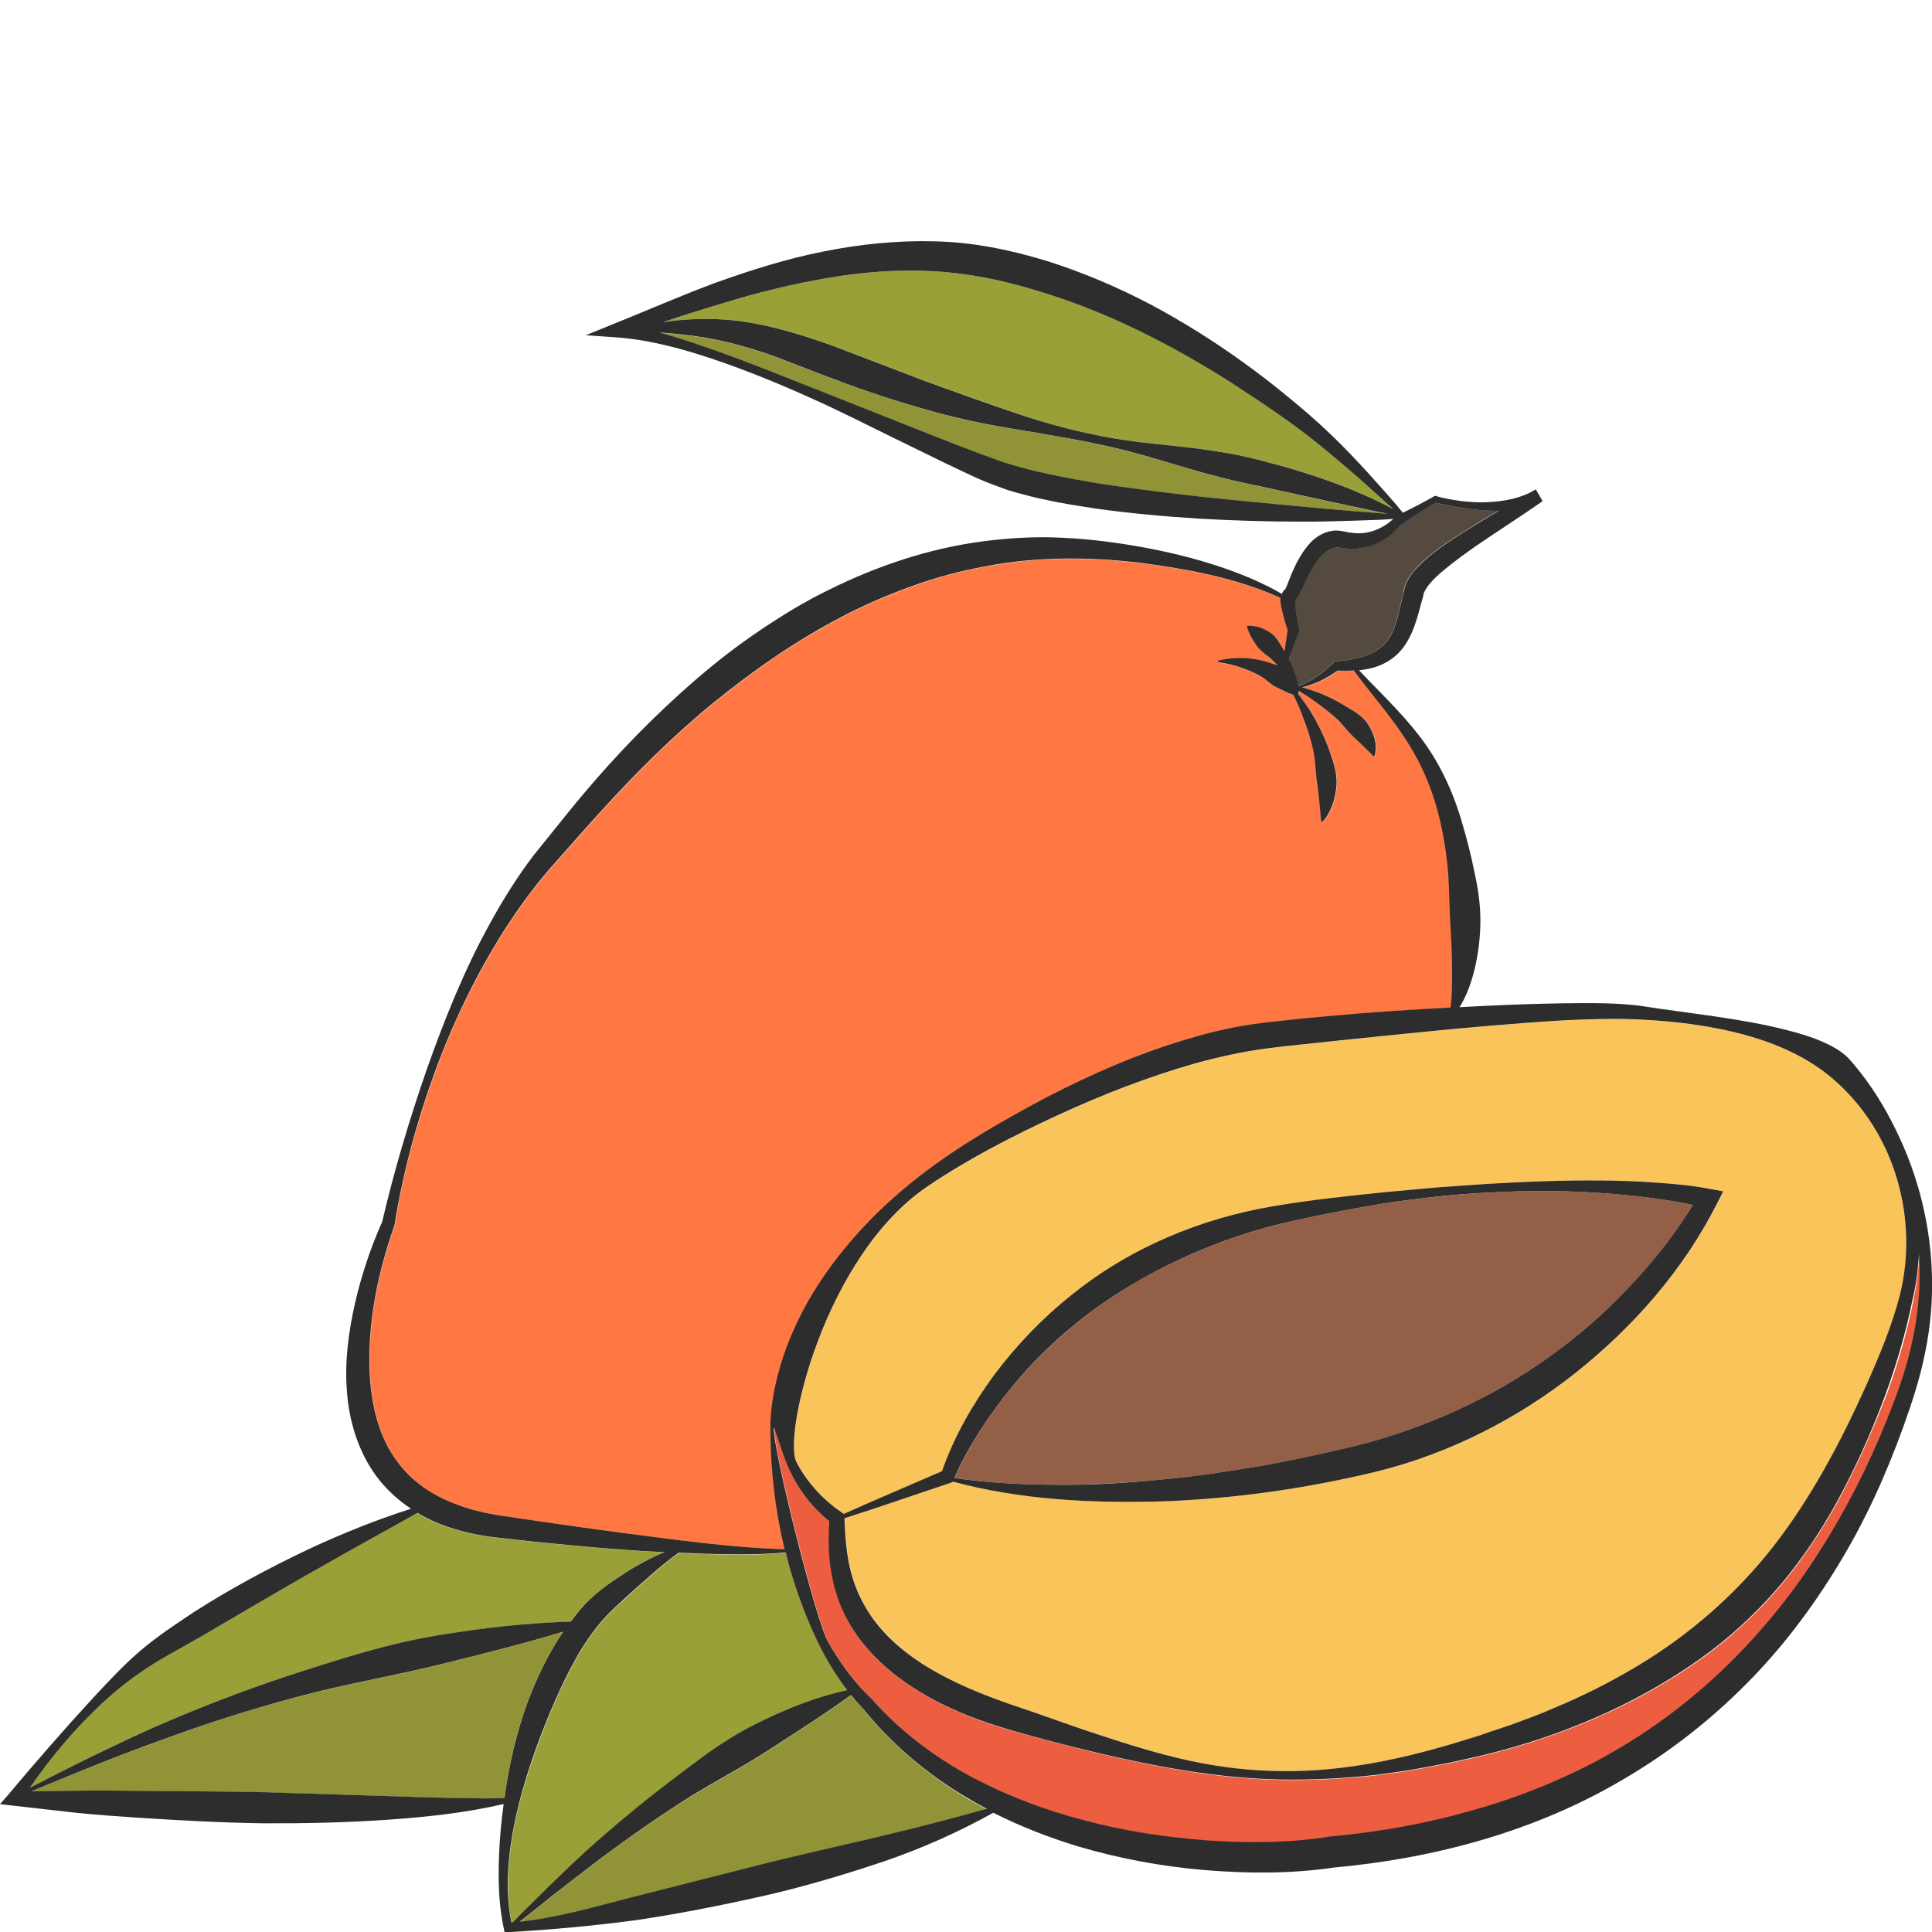 <?xml version="1.0" encoding="utf-8"?>
<!-- Generator: Adobe Illustrator 24.1.2, SVG Export Plug-In . SVG Version: 6.00 Build 0)  -->
<svg version="1.1" id="Layer_1" xmlns="http://www.w3.org/2000/svg" xmlns:xlink="http://www.w3.org/1999/xlink" x="0px" y="0px"
	 viewBox="0 0 128 128" style="enable-background:new 0 0 128 128;" xml:space="preserve">
<style type="text/css">
	.st0{fill:#544A3F;}
	.st1{fill:#98A037;}
	.st2{fill:#D3B28D;}
	.st3{fill:#919337;}
	.st4{fill:#FF7843;}
	.st5{fill:#ED5D40;}
	.st6{fill:#936047;}
	.st7{fill:#F9C45A;}
	.st8{fill:#2D2D2D;}
</style>
<g>
	<path class="st0" d="M85.38,43.61c0.14,0.27,0.26,0.54,0.36,0.82c0.11,0.34,0.22,0.68,0.28,1.03c0.43-0.16,0.85-0.4,1.23-0.65
		c0.4-0.28,0.77-0.6,1.12-0.93l0.07-0.06l0.13-0.01c1.25-0.1,2.52-0.41,3.22-1.22c0.71-0.8,0.87-2.08,1.2-3.37l-0.02,0.12
		c0.07-0.73,0.43-1.19,0.75-1.58c0.34-0.39,0.7-0.7,1.06-1c0.73-0.6,1.5-1.09,2.27-1.58c0.74-0.47,1.49-0.92,2.23-1.35
		c-0.25,0-0.49,0-0.74-0.01c-1.17-0.06-2.3-0.24-3.43-0.52c-0.8,0.47-1.58,0.97-2.36,1.48c-0.68,0.85-1.65,1.42-2.76,1.55
		c-0.28,0.04-0.56,0.03-0.84,0l-0.39-0.05c-0.09-0.01-0.17-0.01-0.26-0.01c-0.32,0.02-0.63,0.18-0.92,0.48
		c-0.6,0.58-0.98,1.47-1.4,2.37c-0.06,0.12-0.11,0.23-0.19,0.37c-0.05,0.06-0.06,0.13-0.2,0.25c0,0.04,0,0.08,0,0.12
		c0,0.1,0.01,0.22,0.02,0.33c0.04,0.46,0.14,0.95,0.23,1.42l0.03,0.13l-0.02,0.06C85.85,42.42,85.62,43.02,85.38,43.61z"/>
	<path class="st1" d="M92.24,33.65l-0.67-0.61l-1.35-1.21c-0.91-0.8-1.83-1.58-2.76-2.34c-1.85-1.51-3.88-2.84-5.88-4.15
		c-4.05-2.56-8.33-4.74-12.85-6.08c-2.26-0.7-4.54-1.16-6.87-1.29c-2.33-0.13-4.69,0.05-7.02,0.45c-2.33,0.4-4.66,0.97-6.95,1.68
		c-1.32,0.39-2.64,0.82-3.95,1.25c1.55-0.24,3.15-0.29,4.74-0.12c2.27,0.26,4.45,0.94,6.52,1.68l6.12,2.34
		c2.05,0.74,4.09,1.47,6.17,2.18c2.08,0.7,4.2,1.25,6.37,1.62c2.16,0.37,4.37,0.49,6.56,0.82c1.09,0.17,2.17,0.39,3.24,0.66
		l1.6,0.43c0.53,0.15,1.06,0.33,1.59,0.49c1.88,0.62,3.74,1.36,5.5,2.29L92.24,33.65z"/>
	<path class="st2" d="M85.18,38.99C85.17,39,85.17,39,85.16,39c0.02-0.01,0.03-0.02,0.05-0.03C85.2,38.98,85.19,38.98,85.18,38.99z"
		/>
	<path class="st3" d="M83.26,32.18c-1.07-0.21-2.13-0.47-3.19-0.75c-2.11-0.57-4.21-1.29-6.35-1.78c-2.14-0.49-4.31-0.86-6.49-1.21
		c-2.18-0.35-4.37-0.82-6.48-1.47c-2.13-0.62-4.23-1.35-6.27-2.13l-3.03-1.17c-1.01-0.36-2.02-0.68-3.04-0.94
		c-1.53-0.38-3.1-0.57-4.72-0.69c0.19,0.05,0.37,0.1,0.55,0.16c1.1,0.3,2.17,0.68,3.24,1.06c2.14,0.76,4.24,1.61,6.34,2.44l6.31,2.5
		c2.09,0.83,4.22,1.69,6.28,2.41c2.04,0.66,4.25,1.07,6.44,1.44c2.21,0.33,4.43,0.62,6.66,0.86c2.23,0.24,4.47,0.45,6.72,0.66
		l3.37,0.3l1.69,0.13l0.64,0.05c-1.85-0.37-3.67-0.78-5.49-1.17L83.26,32.18z"/>
	<path class="st4" d="M32.88,100.37l2.74,0.41c1.83,0.27,3.67,0.52,5.51,0.77c3.62,0.46,7.25,0.99,10.88,1.1
		c-0.63-2.62-0.93-5.31-0.94-8c0-0.72,0.07-1.43,0.19-2.14c0-0.01,0-0.03,0-0.04c0-0.01,0.01-0.02,0.01-0.03
		c0.16-0.92,0.4-1.82,0.7-2.7c0.55-1.58,1.29-3.09,2.19-4.5c1.8-2.82,4.16-5.27,6.81-7.32c2.65-2.07,5.57-3.71,8.51-5.27
		c2.96-1.53,6.05-2.87,9.29-3.82c1.62-0.48,3.27-0.86,4.97-1.06c1.67-0.2,3.3-0.36,4.96-0.5c2.47-0.21,4.95-0.37,7.43-0.51
		c0.02-0.11,0.03-0.23,0.04-0.34c0.03-0.26,0.03-0.52,0.05-0.78c0.02-0.52,0.02-1.04,0.01-1.55c0-1.03-0.07-2.05-0.12-3.07
		c-0.06-1.02-0.06-2.05-0.13-3.08c-0.08-1.03-0.21-2.07-0.44-3.08c-0.41-2.03-1.16-3.96-2.28-5.71c-1.03-1.64-2.36-3.12-3.54-4.72
		c-0.36,0.02-0.71,0.02-1.06,0.01c-0.38,0.28-0.79,0.51-1.22,0.71c-0.37,0.17-0.75,0.31-1.14,0.39c0.38,0.11,0.75,0.23,1.12,0.37
		c0.59,0.23,1.17,0.51,1.72,0.86c0.55,0.34,1.18,0.66,1.55,1.26c0.37,0.58,0.62,1.32,0.43,2.02c-0.01,0.04-0.05,0.06-0.09,0.05
		c-0.01,0-0.02-0.01-0.03-0.02l0,0c-0.49-0.51-0.87-0.86-1.28-1.24C89.3,48.5,88.98,48,88.54,47.6c-0.44-0.4-0.92-0.76-1.42-1.11
		c-0.34-0.25-0.7-0.48-1.06-0.7c0,0.02,0.01,0.04,0.01,0.06c0,0.03-0.02,0.05-0.04,0.06c0.01,0.04,0.01,0.07,0.02,0.11
		c0.3,0.4,0.59,0.81,0.86,1.23c0.42,0.71,0.8,1.46,1.1,2.25c0.29,0.79,0.61,1.62,0.56,2.51c-0.06,0.88-0.32,1.77-0.9,2.44
		c-0.02,0.03-0.07,0.03-0.1,0.01c-0.01-0.01-0.02-0.03-0.02-0.04l0,0c-0.09-0.88-0.14-1.6-0.24-2.35c-0.13-0.73-0.1-1.5-0.27-2.27
		c-0.16-0.76-0.4-1.52-0.69-2.26c-0.19-0.5-0.41-0.99-0.64-1.48c-0.44-0.16-0.77-0.34-1.12-0.5c-0.4-0.19-0.69-0.55-1.1-0.77
		c-0.8-0.43-1.73-0.76-2.72-0.89l0,0c-0.04,0-0.06-0.04-0.06-0.07c0-0.03,0.02-0.05,0.05-0.05c0.5-0.14,1.02-0.17,1.54-0.17
		c0.52,0.01,1.05,0.09,1.57,0.24c0.26,0.07,0.53,0.14,0.78,0.25c-0.11-0.12-0.22-0.24-0.34-0.36c-0.32-0.31-0.72-0.52-0.98-0.87
		c-0.26-0.36-0.51-0.73-0.69-1.29c-0.01-0.04,0.01-0.09,0.05-0.1c0.01,0,0.02,0,0.02,0c0.58-0.02,1.06,0.18,1.48,0.46
		c0.44,0.27,0.65,0.76,0.91,1.18c0.01,0.02,0.02,0.04,0.03,0.06c0.06-0.47,0.12-0.94,0.2-1.41c-0.16-0.46-0.29-0.92-0.4-1.42
		c-0.03-0.13-0.05-0.26-0.07-0.41c-0.01-0.1-0.02-0.19-0.01-0.31c-2.95-1.33-6.17-1.91-9.35-2.33c-3.42-0.4-6.86-0.4-10.18,0.24
		c-1.67,0.29-3.3,0.74-4.89,1.32c-1.59,0.57-3.15,1.24-4.65,2.03c-3.01,1.57-5.83,3.52-8.48,5.68c-2.66,2.17-5.1,4.6-7.43,7.16
		c-0.59,0.64-1.16,1.29-1.74,1.94l-1.72,1.95c-1.12,1.29-2.12,2.69-3.05,4.14c-1.84,2.92-3.37,6.07-4.55,9.34
		c-1.19,3.27-2.12,6.66-2.65,10.08l0,0.03l-0.03,0.07c-1.22,3.43-1.91,7.18-1.54,10.7c0.2,1.75,0.7,3.44,1.7,4.8
		c0.97,1.37,2.42,2.35,4.06,2.94C31.14,100,32,100.22,32.88,100.37z"/>
	<path class="st5" d="M122.45,98.16c-0.95,1.91-2.07,3.76-3.36,5.48c-1.28,1.74-2.79,3.32-4.42,4.73c-1.64,1.41-3.44,2.6-5.3,3.65
		c-3.73,2.1-7.77,3.55-11.88,4.48l-1.54,0.34l-1.55,0.29c-1.03,0.21-2.08,0.33-3.12,0.48c-2.09,0.24-4.2,0.35-6.3,0.32
		c-4.21-0.07-8.38-0.85-12.46-1.82c-2.04-0.51-4.06-1.02-6.07-1.62c-2.04-0.62-4.05-1.44-5.89-2.63c-1.84-1.16-3.52-2.76-4.54-4.8
		c-0.51-1.01-0.82-2.11-0.97-3.21c-0.15-1.02-0.12-2.05-0.08-3.03c-1.21-0.98-2.15-2.26-2.75-3.66c-0.47-1.08-0.93-2.8-0.93-2.5
		c0.02,1.64,2.79,12.73,3.6,14.14c0.8,1.41,1.77,2.73,2.92,3.81l0.01,0.01l0.02,0.03c1.84,2.05,4.05,3.73,6.44,5.04
		c2.41,1.29,4.98,2.27,7.63,2.95c2.64,0.71,5.36,1.11,8.09,1.32c2.72,0.19,5.49,0.17,8.13-0.25l0.04-0.01l0.04,0
		c3.23-0.3,6.43-0.87,9.54-1.78c1.56-0.43,3.08-0.98,4.58-1.58c1.48-0.64,2.95-1.32,4.35-2.12c5.63-3.18,10.37-7.86,13.87-13.36
		c1.76-2.75,3.25-5.68,4.48-8.73c0.61-1.53,1.19-3.07,1.56-4.65c0.38-1.58,0.6-3.2,0.62-4.84c0.01-0.5-0.01-1.01-0.04-1.51
		c-0.07,1.03-0.2,2.07-0.41,3.08c-0.42,2.09-1.02,4.13-1.74,6.13C124.25,94.31,123.42,96.26,122.45,98.16z"/>
	<path class="st3" d="M57.16,113.2l0.03,0.04c-0.29-0.3-0.55-0.6-0.81-0.92c-1.8,1.31-3.63,2.45-5.43,3.63
		c-1.92,1.26-3.97,2.28-5.91,3.54c-1.93,1.25-3.83,2.58-5.66,3.98c-0.93,0.69-1.85,1.4-2.75,2.12l-1.36,1.09l-0.69,0.54l-0.16,0.12
		c2.5-0.26,4.96-0.99,7.4-1.61l8.12-2.06c2.7-0.69,5.43-1.29,8.14-1.93c2.43-0.57,4.86-1.2,7.3-1.86c-0.61-0.32-1.21-0.66-1.79-1.02
		C61.16,117.33,58.96,115.43,57.16,113.2z"/>
	<path class="st6" d="M83.96,97.05c1.16-0.24,2.32-0.42,3.47-0.71c1.15-0.26,2.31-0.5,3.42-0.82c4.47-1.26,8.71-3.3,12.44-6.09
		c1.86-1.4,3.58-2.99,5.17-4.71c1.38-1.5,2.65-3.17,3.72-4.89c-0.84-0.18-1.72-0.32-2.59-0.44c-1.18-0.16-2.37-0.27-3.56-0.35
		c-2.39-0.17-4.79-0.17-7.18-0.04c-2.4,0.11-4.78,0.38-7.15,0.73c-2.36,0.39-4.74,0.85-7.04,1.4c-2.3,0.57-4.52,1.38-6.64,2.38
		c-2.13,0.98-4.15,2.19-6.01,3.61c-1.85,1.44-3.57,3.06-5.05,4.89c-0.75,0.91-1.45,1.86-2.07,2.86c-0.62,0.98-1.21,2.01-1.65,3.05
		c2.19,0.33,4.42,0.43,6.63,0.45c2.37,0.02,4.73-0.12,7.08-0.35C79.3,97.82,81.63,97.44,83.96,97.05z"/>
	<path class="st1" d="M19.42,110.92c3.16-1.02,6.33-2.04,9.6-2.57c2.9-0.48,5.82-0.82,8.77-0.9c0.3-0.4,0.61-0.78,0.95-1.16
		c0.95-0.99,1.98-1.64,3.05-2.32c0.71-0.41,1.44-0.82,2.22-1.12c-1-0.05-1.99-0.12-2.99-0.19c-1.86-0.13-3.71-0.32-5.57-0.5
		l-2.79-0.31c-0.96-0.12-1.92-0.32-2.86-0.63c-0.74-0.24-1.47-0.57-2.16-0.98c-2.21,1.24-4.42,2.44-6.59,3.7
		c-1.24,0.69-2.46,1.41-3.69,2.12l-3.67,2.15c-1.22,0.71-2.5,1.39-3.66,2.11c-1.17,0.75-2.3,1.62-3.33,2.58
		c-1.78,1.66-3.37,3.56-4.76,5.57c2.69-1.4,5.41-2.74,8.19-3.99C13.17,113.14,16.26,111.95,19.42,110.92z"/>
	<path class="st1" d="M36.24,125.14c0.83-0.82,1.68-1.63,2.54-2.42c1.74-1.57,3.54-3.07,5.4-4.5c0.93-0.72,1.87-1.42,2.82-2.11
		c0.96-0.68,1.96-1.3,3.01-1.83c1.05-0.53,2.13-1.02,3.24-1.42c0.94-0.36,1.91-0.64,2.9-0.86c-0.7-0.92-1.3-1.9-1.81-2.91
		c-0.76-1.49-1.34-3.05-1.83-4.63c-0.16-0.53-0.3-1.06-0.43-1.59c-1.83,0.18-3.64,0.13-5.46,0.09c-0.54-0.01-1.08-0.04-1.63-0.07
		c-0.88,0.62-1.69,1.34-2.49,2.05c-0.46,0.39-0.89,0.82-1.35,1.22c-0.46,0.42-0.85,0.79-1.23,1.22c-0.74,0.87-1.4,1.85-1.95,2.9
		c-0.57,1.04-1.06,2.13-1.53,3.24c-0.91,2.22-1.72,4.52-2.25,6.9c-0.49,2.28-0.75,4.69-0.29,6.97c0.03,0,0.05,0,0.08-0.01
		c0.03-0.03,0.07-0.06,0.1-0.08l0.31-0.3l0.62-0.62L36.24,125.14z"/>
	<path class="st3" d="M37.31,108.11c-2.63,0.8-5.27,1.46-7.9,2.11c-3.17,0.8-6.4,1.32-9.56,2.17c-3.16,0.83-6.28,1.83-9.35,2.97
		c-2.83,1.02-5.63,2.17-8.42,3.33l3.02-0.04c1.39-0.01,2.77-0.01,4.15,0.01c2.77,0.03,5.53,0.03,8.3,0.09l8.28,0.26
		c0.69,0.01,1.38,0.04,2.07,0.07c0.69,0.01,1.38,0.02,2.07,0.05l2.07,0.03c0.46,0,0.92-0.01,1.37-0.02c0.3-2.11,0.76-4.21,1.49-6.23
		C35.52,111.24,36.29,109.61,37.31,108.11z"/>
	<path class="st7" d="M121.33,71.38c-3.04-2.54-7.69-3.6-12.82-3.83c-1.57-0.07-3.24-0.02-4.87,0.06c-1.64,0.1-3.28,0.22-4.93,0.36
		c-3.28,0.28-6.56,0.63-9.84,0.96c-1.63,0.19-3.29,0.33-4.9,0.54c-1.58,0.21-3.16,0.54-4.72,0.98c-3.12,0.88-6.17,2.08-9.14,3.44
		c-2.98,1.38-5.91,2.89-8.62,4.71c-6.88,4.64-9.62,16.53-8.7,18.28c0.71,1.35,1.75,2.48,2.98,3.32l0.16,0.11
		c0.98-0.44,1.97-0.88,2.96-1.3l3.54-1.53c0.81-2.31,2.01-4.39,3.43-6.34c1.47-1.99,3.2-3.79,5.15-5.33
		c3.86-3.13,8.59-5.1,13.41-5.89c2.41-0.41,4.8-0.65,7.2-0.91l3.6-0.34c1.2-0.09,2.4-0.19,3.61-0.25c2.41-0.14,4.82-0.23,7.24-0.21
		c1.21,0.01,2.42,0.05,3.64,0.14c1.22,0.08,2.41,0.2,3.67,0.43l0.81,0.15l-0.39,0.77c-2.24,4.44-5.52,8.16-9.36,11.23
		c-3.83,3.05-8.32,5.33-13.07,6.53c-4.73,1.14-9.5,1.83-14.32,2.01c-4.67,0.13-9.39-0.1-13.9-1.31l-0.02,0.04l-0.18,0.06l-3.86,1.3
		c-1.04,0.35-2.08,0.69-3.12,1.03l0,0.02c0.04,1.05,0.11,2.06,0.31,3.03c0.2,0.97,0.54,1.89,1.02,2.73
		c0.95,1.69,2.46,3.02,4.14,4.06c1.7,1.04,3.58,1.81,5.51,2.48c1.97,0.65,3.93,1.39,5.9,2.03c1.97,0.64,3.95,1.27,5.98,1.71
		c2.02,0.45,4.09,0.68,6.16,0.69c4.15,0.05,8.23-0.86,12.18-2.09c0.5-0.15,0.99-0.3,1.47-0.48l1.47-0.49
		c0.96-0.37,1.93-0.71,2.87-1.12c1.9-0.78,3.72-1.71,5.47-2.75c3.5-2.09,6.58-4.79,9.08-7.98c2.49-3.2,4.44-6.89,6.14-10.66
		c0.84-1.89,1.65-3.81,2.18-5.81C127.15,80.97,125.66,75.01,121.33,71.38z"/>
	<path class="st8" d="M122.9,70.61c-0.14-0.16-0.27-0.32-0.42-0.48c-0.16-0.17-0.33-0.31-0.51-0.44c-0.36-0.26-0.75-0.46-1.13-0.63
		c-0.78-0.35-1.59-0.59-2.4-0.8c-3.24-0.83-6.57-1.11-9.81-1.63c-1.72-0.21-3.37-0.17-5.03-0.16c-1.66,0.03-3.32,0.08-4.97,0.16
		c-0.65,0.03-1.29,0.07-1.94,0.1c0.02-0.04,0.05-0.07,0.07-0.1c0.14-0.25,0.28-0.5,0.39-0.76c0.23-0.52,0.39-1.05,0.53-1.59
		c0.26-1.08,0.4-2.19,0.4-3.3c0-1.11-0.17-2.2-0.41-3.28c-0.22-1.08-0.49-2.13-0.8-3.18c-0.6-2.1-1.56-4.15-2.91-5.86
		c-1.21-1.55-2.61-2.86-3.92-4.25c0.19-0.02,0.38-0.05,0.58-0.09c0.69-0.13,1.4-0.45,1.96-0.98c0.56-0.54,0.9-1.23,1.14-1.89
		c0.24-0.66,0.38-1.31,0.56-1.91l0.01-0.05l0.01-0.07c0.02-0.18,0.21-0.5,0.46-0.79c0.25-0.29,0.56-0.58,0.89-0.85
		c0.66-0.55,1.37-1.07,2.1-1.58c1.46-1.01,2.98-1.96,4.45-3l-0.45-0.78c-0.9,0.57-2.05,0.8-3.19,0.85
		c-0.57,0.03-1.15-0.01-1.72-0.07c-0.57-0.08-1.15-0.17-1.69-0.33l-0.08-0.02l-0.07,0.04c-0.67,0.38-1.36,0.74-2.06,1.08l-0.02-0.03
		l-0.15-0.18l-0.29-0.35l-0.6-0.69l-1.22-1.36c-0.82-0.9-1.66-1.79-2.55-2.63c-0.88-0.85-1.83-1.66-2.77-2.43
		c-0.94-0.78-1.91-1.53-2.91-2.25c-1.99-1.44-4.08-2.75-6.26-3.91c-2.19-1.14-4.48-2.12-6.85-2.86c-2.36-0.72-4.86-1.24-7.38-1.29
		c-2.51-0.07-5,0.19-7.42,0.68c-2.43,0.48-4.78,1.23-7.08,2.05c-2.29,0.85-4.52,1.83-6.76,2.73l-1.87,0.76l1.99,0.14
		c2.18,0.15,4.37,0.74,6.5,1.46c2.13,0.72,4.22,1.57,6.28,2.5c2.06,0.91,4.07,1.95,6.11,2.94l3.05,1.49c1.04,0.48,2.02,1,3.14,1.4
		l0.83,0.31c0.28,0.09,0.56,0.17,0.84,0.24c0.56,0.15,1.12,0.31,1.69,0.41c1.12,0.26,2.26,0.42,3.39,0.6
		c2.26,0.31,4.52,0.52,6.79,0.66c2.27,0.13,4.53,0.2,6.8,0.2c1.13,0.01,2.27-0.03,3.4-0.06l1.7-0.06c0.28-0.01,0.57-0.03,0.85-0.05
		l0.13-0.01c-0.62,0.6-1.5,0.97-2.33,0.95c-0.21,0-0.43-0.03-0.64-0.06l-0.34-0.07c-0.15-0.03-0.32-0.05-0.48-0.05
		c-0.68,0.01-1.28,0.38-1.68,0.79c-0.79,0.86-1.18,1.86-1.53,2.76c-0.04,0.11-0.09,0.22-0.13,0.3c0,0.01-0.01,0.02-0.01,0.03
		c-0.05,0.04-0.1,0.08-0.12,0.11c-0.07,0.09-0.09,0.15-0.11,0.21c-1.3-0.76-2.7-1.33-4.13-1.81c-1.67-0.56-3.38-0.97-5.12-1.29
		c-1.73-0.31-3.48-0.54-5.26-0.62c-1.78-0.1-3.57,0.01-5.34,0.24c-3.55,0.47-6.99,1.63-10.19,3.22c-1.61,0.78-3.13,1.72-4.61,2.72
		c-1.48,1-2.88,2.09-4.22,3.25c-2.68,2.32-5.16,4.87-7.42,7.56c-0.57,0.67-1.12,1.36-1.67,2.04l-1.65,2.05
		c-1.08,1.43-2.02,2.94-2.87,4.49c-1.71,3.1-3.02,6.38-4.19,9.69c-1.14,3.3-2.14,6.63-2.94,10.06c-0.78,1.75-1.37,3.53-1.8,5.39
		c-0.42,1.87-0.69,3.8-0.54,5.78c0.13,1.96,0.72,3.99,1.94,5.66c0.64,0.87,1.43,1.59,2.31,2.18c-2.33,0.74-4.6,1.66-6.81,2.69
		c-2.59,1.23-5.13,2.59-7.55,4.14c-1.2,0.8-2.38,1.57-3.53,2.54c-1.12,0.96-2.11,2.02-3.09,3.07c-1.95,2.12-3.83,4.27-5.69,6.49
		L0,119.53l0.88,0.1l4.15,0.47c1.38,0.14,2.77,0.24,4.15,0.33c2.77,0.18,5.55,0.33,8.33,0.37c2.78,0.01,5.57-0.05,8.35-0.25
		c2.51-0.18,5.04-0.45,7.51-1.03c-0.03,0.25-0.07,0.5-0.1,0.75c-0.14,1.25-0.23,2.49-0.23,3.75c-0.01,1.25,0.07,2.51,0.34,3.76
		l0.05,0.24l0.24-0.01c2.84-0.16,5.64-0.42,8.44-0.79c2.79-0.41,5.55-0.96,8.3-1.57c2.75-0.62,5.45-1.42,8.13-2.32
		c2.52-0.86,4.95-1.94,7.27-3.23c1.8,0.91,3.69,1.64,5.62,2.23c2.74,0.81,5.56,1.33,8.41,1.57c2.83,0.23,5.66,0.25,8.54-0.17
		c6.68-0.61,13.37-2.4,19.21-5.87c2.92-1.71,5.63-3.81,8.02-6.21c2.4-2.39,4.45-5.11,6.2-8c1.76-2.88,3.15-5.96,4.29-9.12
		c0.56-1.57,1.1-3.18,1.43-4.85c0.35-1.66,0.51-3.36,0.47-5.05c-0.07-3.39-0.9-6.74-2.39-9.76
		C124.87,73.34,123.98,71.91,122.9,70.61z M91.29,33.99l-1.69-0.13l-3.37-0.3c-2.24-0.21-4.48-0.42-6.72-0.66
		c-2.23-0.25-4.46-0.53-6.66-0.86c-2.19-0.37-4.4-0.78-6.44-1.44c-2.06-0.73-4.19-1.58-6.28-2.41l-6.31-2.5
		c-2.1-0.83-4.2-1.68-6.34-2.44c-1.07-0.37-2.14-0.76-3.24-1.06c-0.18-0.06-0.37-0.11-0.55-0.16c1.62,0.11,3.2,0.31,4.72,0.69
		c1.03,0.26,2.04,0.58,3.04,0.94l3.03,1.17c2.04,0.78,4.14,1.52,6.27,2.13c2.12,0.65,4.3,1.12,6.48,1.47
		c2.18,0.36,4.35,0.72,6.49,1.21c2.14,0.49,4.24,1.21,6.35,1.78c1.06,0.28,2.12,0.54,3.19,0.75l3.19,0.7
		c1.82,0.39,3.64,0.8,5.49,1.17L91.29,33.99z M86.83,31.45c-0.53-0.16-1.06-0.34-1.59-0.49l-1.6-0.43c-1.07-0.28-2.15-0.5-3.24-0.66
		c-2.18-0.34-4.39-0.45-6.56-0.82c-2.16-0.37-4.29-0.92-6.37-1.62c-2.08-0.7-4.12-1.44-6.17-2.18l-6.12-2.34
		c-2.07-0.74-4.25-1.42-6.52-1.68c-1.59-0.17-3.19-0.12-4.74,0.12c1.32-0.44,2.63-0.86,3.95-1.25c2.29-0.71,4.62-1.28,6.95-1.68
		c2.33-0.4,4.69-0.58,7.02-0.45c2.33,0.13,4.61,0.59,6.87,1.29c4.52,1.34,8.81,3.52,12.85,6.08c2,1.31,4.03,2.64,5.88,4.15
		c0.93,0.76,1.85,1.54,2.76,2.34l1.35,1.21l0.67,0.61l0.09,0.08C90.57,32.8,88.72,32.07,86.83,31.45z M86.06,41.62
		c-0.09-0.47-0.19-0.96-0.23-1.42c-0.01-0.11-0.02-0.23-0.02-0.33c0-0.04,0-0.09,0-0.12c0.14-0.13,0.16-0.19,0.2-0.25
		c0.08-0.14,0.14-0.26,0.19-0.37c0.43-0.9,0.81-1.79,1.4-2.37c0.29-0.29,0.59-0.46,0.92-0.48c0.08,0,0.17-0.01,0.26,0.01l0.39,0.05
		c0.28,0.03,0.56,0.04,0.84,0c1.11-0.13,2.09-0.7,2.76-1.55c0.77-0.51,1.55-1.02,2.36-1.48c1.13,0.27,2.27,0.46,3.43,0.52
		c0.24,0.01,0.49,0.02,0.74,0.01c-0.75,0.44-1.49,0.89-2.23,1.35c-0.76,0.49-1.54,0.98-2.27,1.58c-0.36,0.3-0.72,0.62-1.06,1
		c-0.32,0.38-0.68,0.85-0.75,1.58L93,39.22c-0.33,1.29-0.49,2.57-1.2,3.37c-0.7,0.81-1.98,1.12-3.22,1.22l-0.13,0.01l-0.07,0.06
		c-0.35,0.33-0.72,0.65-1.12,0.93c-0.38,0.26-0.8,0.49-1.23,0.65c-0.06-0.35-0.16-0.69-0.28-1.03c-0.1-0.28-0.23-0.55-0.36-0.82
		c0.25-0.59,0.47-1.19,0.68-1.8l0.02-0.06L86.06,41.62z M85.18,38.99c0.02-0.01,0.02-0.01,0.03-0.02c-0.01,0.01-0.03,0.02-0.05,0.03
		C85.17,39,85.17,39,85.18,38.99z M26.27,96.76c-1-1.35-1.5-3.05-1.7-4.8c-0.37-3.52,0.33-7.27,1.54-10.7l0.03-0.07l0-0.03
		c0.54-3.42,1.46-6.81,2.65-10.08c1.19-3.27,2.71-6.42,4.55-9.34c0.93-1.45,1.93-2.85,3.05-4.14l1.72-1.95
		c0.58-0.65,1.15-1.3,1.74-1.94c2.33-2.56,4.77-4.99,7.43-7.16c2.66-2.16,5.47-4.11,8.48-5.68c1.5-0.79,3.06-1.46,4.65-2.03
		c1.59-0.58,3.23-1.02,4.89-1.32c3.32-0.64,6.76-0.64,10.18-0.24c3.18,0.42,6.4,1,9.35,2.33c-0.01,0.12,0,0.21,0.01,0.31
		c0.02,0.14,0.04,0.28,0.07,0.41c0.11,0.49,0.24,0.95,0.4,1.42c-0.08,0.47-0.14,0.93-0.2,1.41c-0.01-0.02-0.02-0.04-0.03-0.06
		c-0.26-0.41-0.48-0.91-0.91-1.18c-0.42-0.28-0.9-0.48-1.48-0.46c-0.01,0-0.02,0-0.02,0c-0.04,0.01-0.06,0.06-0.05,0.1
		c0.18,0.56,0.43,0.93,0.69,1.29c0.26,0.36,0.66,0.56,0.98,0.87c0.12,0.11,0.23,0.24,0.34,0.36c-0.26-0.1-0.53-0.17-0.78-0.25
		c-0.52-0.15-1.05-0.23-1.57-0.24c-0.52,0-1.04,0.04-1.54,0.17c-0.02,0.01-0.04,0.03-0.05,0.05c0,0.04,0.02,0.07,0.06,0.07l0,0
		c0.98,0.13,1.91,0.46,2.72,0.89c0.41,0.22,0.7,0.58,1.1,0.77c0.35,0.16,0.68,0.35,1.12,0.5c0.24,0.49,0.46,0.98,0.64,1.48
		c0.29,0.74,0.53,1.49,0.69,2.26c0.16,0.77,0.13,1.53,0.27,2.27c0.1,0.75,0.15,1.47,0.24,2.35l0,0c0,0.02,0.01,0.03,0.02,0.04
		c0.03,0.02,0.07,0.02,0.1-0.01c0.58-0.67,0.84-1.56,0.9-2.44c0.05-0.89-0.28-1.72-0.56-2.51c-0.3-0.79-0.68-1.54-1.1-2.25
		c-0.27-0.43-0.56-0.84-0.86-1.23c0-0.04-0.01-0.07-0.02-0.11c0.03-0.01,0.05-0.03,0.04-0.06c0-0.02-0.01-0.04-0.01-0.06
		c0.36,0.22,0.72,0.45,1.06,0.7c0.5,0.35,0.98,0.72,1.42,1.11c0.44,0.4,0.76,0.89,1.17,1.25c0.41,0.38,0.79,0.74,1.28,1.24l0,0
		c0.01,0.01,0.02,0.02,0.03,0.02c0.04,0.01,0.08-0.01,0.09-0.05c0.19-0.71-0.06-1.45-0.43-2.02c-0.37-0.61-1-0.92-1.55-1.26
		c-0.55-0.35-1.13-0.62-1.72-0.86c-0.37-0.14-0.74-0.26-1.12-0.37c0.4-0.08,0.77-0.23,1.14-0.39c0.43-0.2,0.84-0.44,1.22-0.71
		c0.35,0.01,0.71,0.02,1.06-0.01c1.18,1.6,2.51,3.08,3.54,4.72c1.12,1.75,1.87,3.68,2.28,5.71c0.22,1.01,0.36,2.05,0.44,3.08
		c0.07,1.03,0.07,2.06,0.13,3.08c0.05,1.02,0.12,2.04,0.12,3.07c0.01,0.52,0.01,1.03-0.01,1.55c-0.01,0.26-0.02,0.52-0.05,0.78
		c-0.01,0.11-0.02,0.22-0.04,0.34c-2.48,0.13-4.96,0.29-7.43,0.51c-1.65,0.14-3.29,0.3-4.96,0.5c-1.69,0.2-3.35,0.57-4.97,1.06
		c-3.24,0.95-6.32,2.29-9.29,3.82c-2.94,1.56-5.86,3.21-8.51,5.27c-2.65,2.05-5,4.5-6.81,7.32c-0.9,1.41-1.64,2.92-2.19,4.5
		c-0.3,0.88-0.54,1.78-0.7,2.7c0,0.01-0.01,0.02-0.01,0.03c0,0.01,0,0.03,0,0.04c-0.12,0.71-0.2,1.42-0.19,2.14
		c0,2.69,0.31,5.38,0.94,8c-3.64-0.11-7.27-0.64-10.88-1.1c-1.84-0.25-3.68-0.5-5.51-0.77l-2.74-0.41
		c-0.88-0.15-1.74-0.36-2.55-0.67C28.69,99.11,27.24,98.14,26.27,96.76z M6.72,112.89c1.04-0.97,2.16-1.84,3.33-2.58
		c1.15-0.72,2.44-1.39,3.66-2.11l3.67-2.15c1.23-0.71,2.45-1.43,3.69-2.12c2.18-1.26,4.39-2.46,6.59-3.7
		c0.69,0.41,1.42,0.74,2.16,0.98c0.94,0.31,1.9,0.51,2.86,0.63l2.79,0.31c1.85,0.18,3.71,0.37,5.57,0.5
		c0.99,0.08,1.99,0.14,2.99,0.19c-0.78,0.3-1.51,0.71-2.22,1.12c-1.06,0.68-2.1,1.33-3.05,2.32c-0.34,0.37-0.65,0.76-0.95,1.16
		c-2.95,0.08-5.87,0.42-8.77,0.9c-3.27,0.53-6.45,1.55-9.6,2.57c-3.16,1.03-6.25,2.22-9.28,3.55c-2.77,1.25-5.5,2.59-8.19,3.99
		C3.35,116.45,4.93,114.56,6.72,112.89z M33.42,119.13c-0.46,0.01-0.92,0.02-1.37,0.02l-2.07-0.03c-0.69-0.02-1.38-0.04-2.07-0.05
		c-0.69-0.03-1.38-0.05-2.07-0.07l-8.28-0.26c-2.76-0.06-5.53-0.06-8.3-0.09c-1.38-0.02-2.77-0.03-4.15-0.01l-3.02,0.04
		c2.79-1.16,5.58-2.31,8.42-3.33c3.08-1.14,6.2-2.14,9.35-2.97c3.16-0.85,6.39-1.37,9.56-2.17c2.63-0.65,5.28-1.31,7.9-2.11
		c-1.02,1.5-1.79,3.13-2.41,4.8C34.18,114.93,33.71,117.02,33.42,119.13z M34.06,127.28c-0.03,0.03-0.06,0.06-0.1,0.08
		c-0.03,0-0.05,0-0.08,0.01c-0.46-2.27-0.2-4.68,0.29-6.97c0.53-2.38,1.33-4.68,2.25-6.9c0.47-1.11,0.96-2.2,1.53-3.24
		c0.55-1.05,1.21-2.03,1.95-2.9c0.38-0.43,0.77-0.8,1.23-1.22c0.45-0.4,0.89-0.83,1.35-1.22c0.8-0.71,1.61-1.43,2.49-2.05
		c0.54,0.02,1.08,0.05,1.63,0.07c1.82,0.04,3.64,0.09,5.46-0.09c0.13,0.53,0.27,1.07,0.43,1.59c0.49,1.58,1.08,3.14,1.83,4.63
		c0.51,1.02,1.11,2,1.81,2.91c-0.99,0.22-1.96,0.5-2.9,0.86c-1.11,0.4-2.18,0.89-3.24,1.42c-1.05,0.53-2.05,1.16-3.01,1.83
		c-0.95,0.69-1.89,1.4-2.82,2.11c-1.86,1.43-3.66,2.93-5.4,4.5c-0.86,0.79-1.7,1.6-2.54,2.42l-1.24,1.23l-0.62,0.62L34.06,127.28z
		 M58.08,121.72c-2.71,0.64-5.44,1.24-8.14,1.93l-8.12,2.06c-2.45,0.63-4.91,1.35-7.4,1.61l0.16-0.12l0.69-0.54l1.36-1.09
		c0.91-0.72,1.83-1.43,2.75-2.12c1.84-1.4,3.73-2.73,5.66-3.98c1.93-1.26,3.99-2.28,5.91-3.54c1.81-1.18,3.63-2.32,5.43-3.63
		c0.26,0.32,0.52,0.62,0.81,0.92l-0.03-0.04c1.8,2.23,4,4.13,6.43,5.64c0.59,0.36,1.18,0.7,1.79,1.02
		C62.94,120.52,60.51,121.15,58.08,121.72z M127.14,83.1c0.03,0.5,0.05,1.01,0.04,1.51c-0.02,1.63-0.23,3.26-0.62,4.84
		c-0.37,1.58-0.95,3.11-1.56,4.65c-1.23,3.05-2.72,5.98-4.48,8.73c-3.5,5.5-8.24,10.19-13.87,13.36c-1.4,0.81-2.87,1.49-4.35,2.12
		c-1.5,0.6-3.02,1.15-4.58,1.58c-3.1,0.91-6.31,1.48-9.54,1.78l-0.04,0l-0.04,0.01c-2.63,0.42-5.41,0.44-8.13,0.25
		c-2.73-0.21-5.45-0.61-8.09-1.32c-2.65-0.68-5.22-1.66-7.63-2.95c-2.4-1.31-4.61-2.99-6.44-5.04l-0.02-0.03l-0.01-0.01
		c-1.15-1.07-2.12-2.4-2.92-3.81c-0.81-1.41-3.58-12.49-3.6-14.14c0-0.29,0.47,1.42,0.93,2.5c0.6,1.4,1.54,2.68,2.75,3.66
		c-0.05,0.98-0.07,2,0.08,3.03c0.15,1.1,0.46,2.2,0.97,3.21c1.02,2.03,2.7,3.63,4.54,4.8c1.84,1.19,3.85,2.01,5.89,2.63
		c2.01,0.61,4.03,1.12,6.07,1.62c4.08,0.97,8.25,1.75,12.46,1.82c2.1,0.03,4.21-0.08,6.3-0.32c1.04-0.15,2.09-0.27,3.12-0.48
		l1.55-0.29l1.54-0.34c4.11-0.92,8.15-2.38,11.88-4.48c1.86-1.05,3.66-2.25,5.3-3.65c1.63-1.41,3.14-2.99,4.42-4.73
		c1.3-1.72,2.41-3.58,3.36-5.48c0.97-1.9,1.8-3.85,2.54-5.85c0.72-2,1.32-4.05,1.74-6.13C126.94,85.17,127.07,84.14,127.14,83.1z
		 M125.83,85.96c-0.53,2-1.34,3.92-2.18,5.81c-1.7,3.77-3.65,7.46-6.14,10.66c-2.49,3.19-5.58,5.89-9.08,7.98
		c-1.75,1.04-3.58,1.97-5.47,2.75c-0.94,0.42-1.91,0.76-2.87,1.12l-1.47,0.49c-0.48,0.18-0.98,0.33-1.47,0.48
		c-3.94,1.23-8.03,2.14-12.18,2.09c-2.07-0.01-4.13-0.25-6.16-0.69c-2.02-0.44-4.01-1.06-5.98-1.71c-1.97-0.64-3.93-1.38-5.9-2.03
		c-1.92-0.67-3.81-1.44-5.51-2.48c-1.69-1.04-3.2-2.37-4.14-4.06c-0.48-0.84-0.82-1.76-1.02-2.73c-0.2-0.97-0.27-1.98-0.31-3.03
		l0-0.02c1.04-0.34,2.08-0.67,3.12-1.03l3.86-1.3l0.18-0.06l0.02-0.04c4.51,1.22,9.23,1.44,13.9,1.31c4.83-0.18,9.6-0.86,14.32-2.01
		c4.75-1.2,9.23-3.48,13.07-6.53c3.83-3.06,7.11-6.78,9.36-11.23l0.39-0.77l-0.81-0.15c-1.26-0.24-2.45-0.35-3.67-0.43
		c-1.21-0.09-2.43-0.13-3.64-0.14c-2.42-0.02-4.83,0.07-7.24,0.21c-1.2,0.07-2.41,0.17-3.61,0.25L91.6,79
		c-2.41,0.25-4.79,0.5-7.2,0.91c-4.82,0.8-9.55,2.76-13.41,5.89c-1.94,1.54-3.67,3.35-5.15,5.33c-1.42,1.95-2.62,4.03-3.43,6.34
		L58.87,99c-0.99,0.42-1.97,0.86-2.96,1.3l-0.16-0.11c-1.22-0.83-2.27-1.96-2.98-3.32c-0.91-1.75,1.83-13.64,8.7-18.28
		c2.71-1.83,5.64-3.33,8.62-4.71c2.98-1.37,6.03-2.56,9.14-3.44c1.56-0.43,3.14-0.77,4.72-0.98c1.61-0.21,3.27-0.35,4.9-0.54
		c3.28-0.33,6.56-0.68,9.84-0.96c1.64-0.14,3.28-0.26,4.93-0.36c1.63-0.08,3.3-0.13,4.87-0.06c5.14,0.23,9.79,1.29,12.82,3.83
		C125.66,75.01,127.15,80.97,125.83,85.96z M63.23,97.92c0.44-1.04,1.03-2.07,1.65-3.05c0.63-1,1.33-1.96,2.07-2.86
		c1.48-1.84,3.2-3.46,5.05-4.89c1.87-1.42,3.89-2.62,6.01-3.61c2.12-1,4.34-1.81,6.64-2.38c2.3-0.55,4.68-1.01,7.04-1.4
		c2.37-0.35,4.76-0.63,7.15-0.73c2.39-0.13,4.79-0.13,7.18,0.04c1.19,0.08,2.38,0.19,3.56,0.35c0.87,0.12,1.75,0.26,2.59,0.44
		c-1.07,1.72-2.33,3.38-3.72,4.89c-1.58,1.72-3.3,3.32-5.17,4.71c-3.73,2.8-7.98,4.83-12.44,6.09c-1.11,0.31-2.27,0.56-3.42,0.82
		c-1.15,0.28-2.31,0.47-3.47,0.71c-2.33,0.39-4.66,0.77-7.01,0.97c-2.35,0.24-4.71,0.38-7.08,0.35
		C67.65,98.35,65.43,98.25,63.23,97.92z"/>
</g>
</svg>
